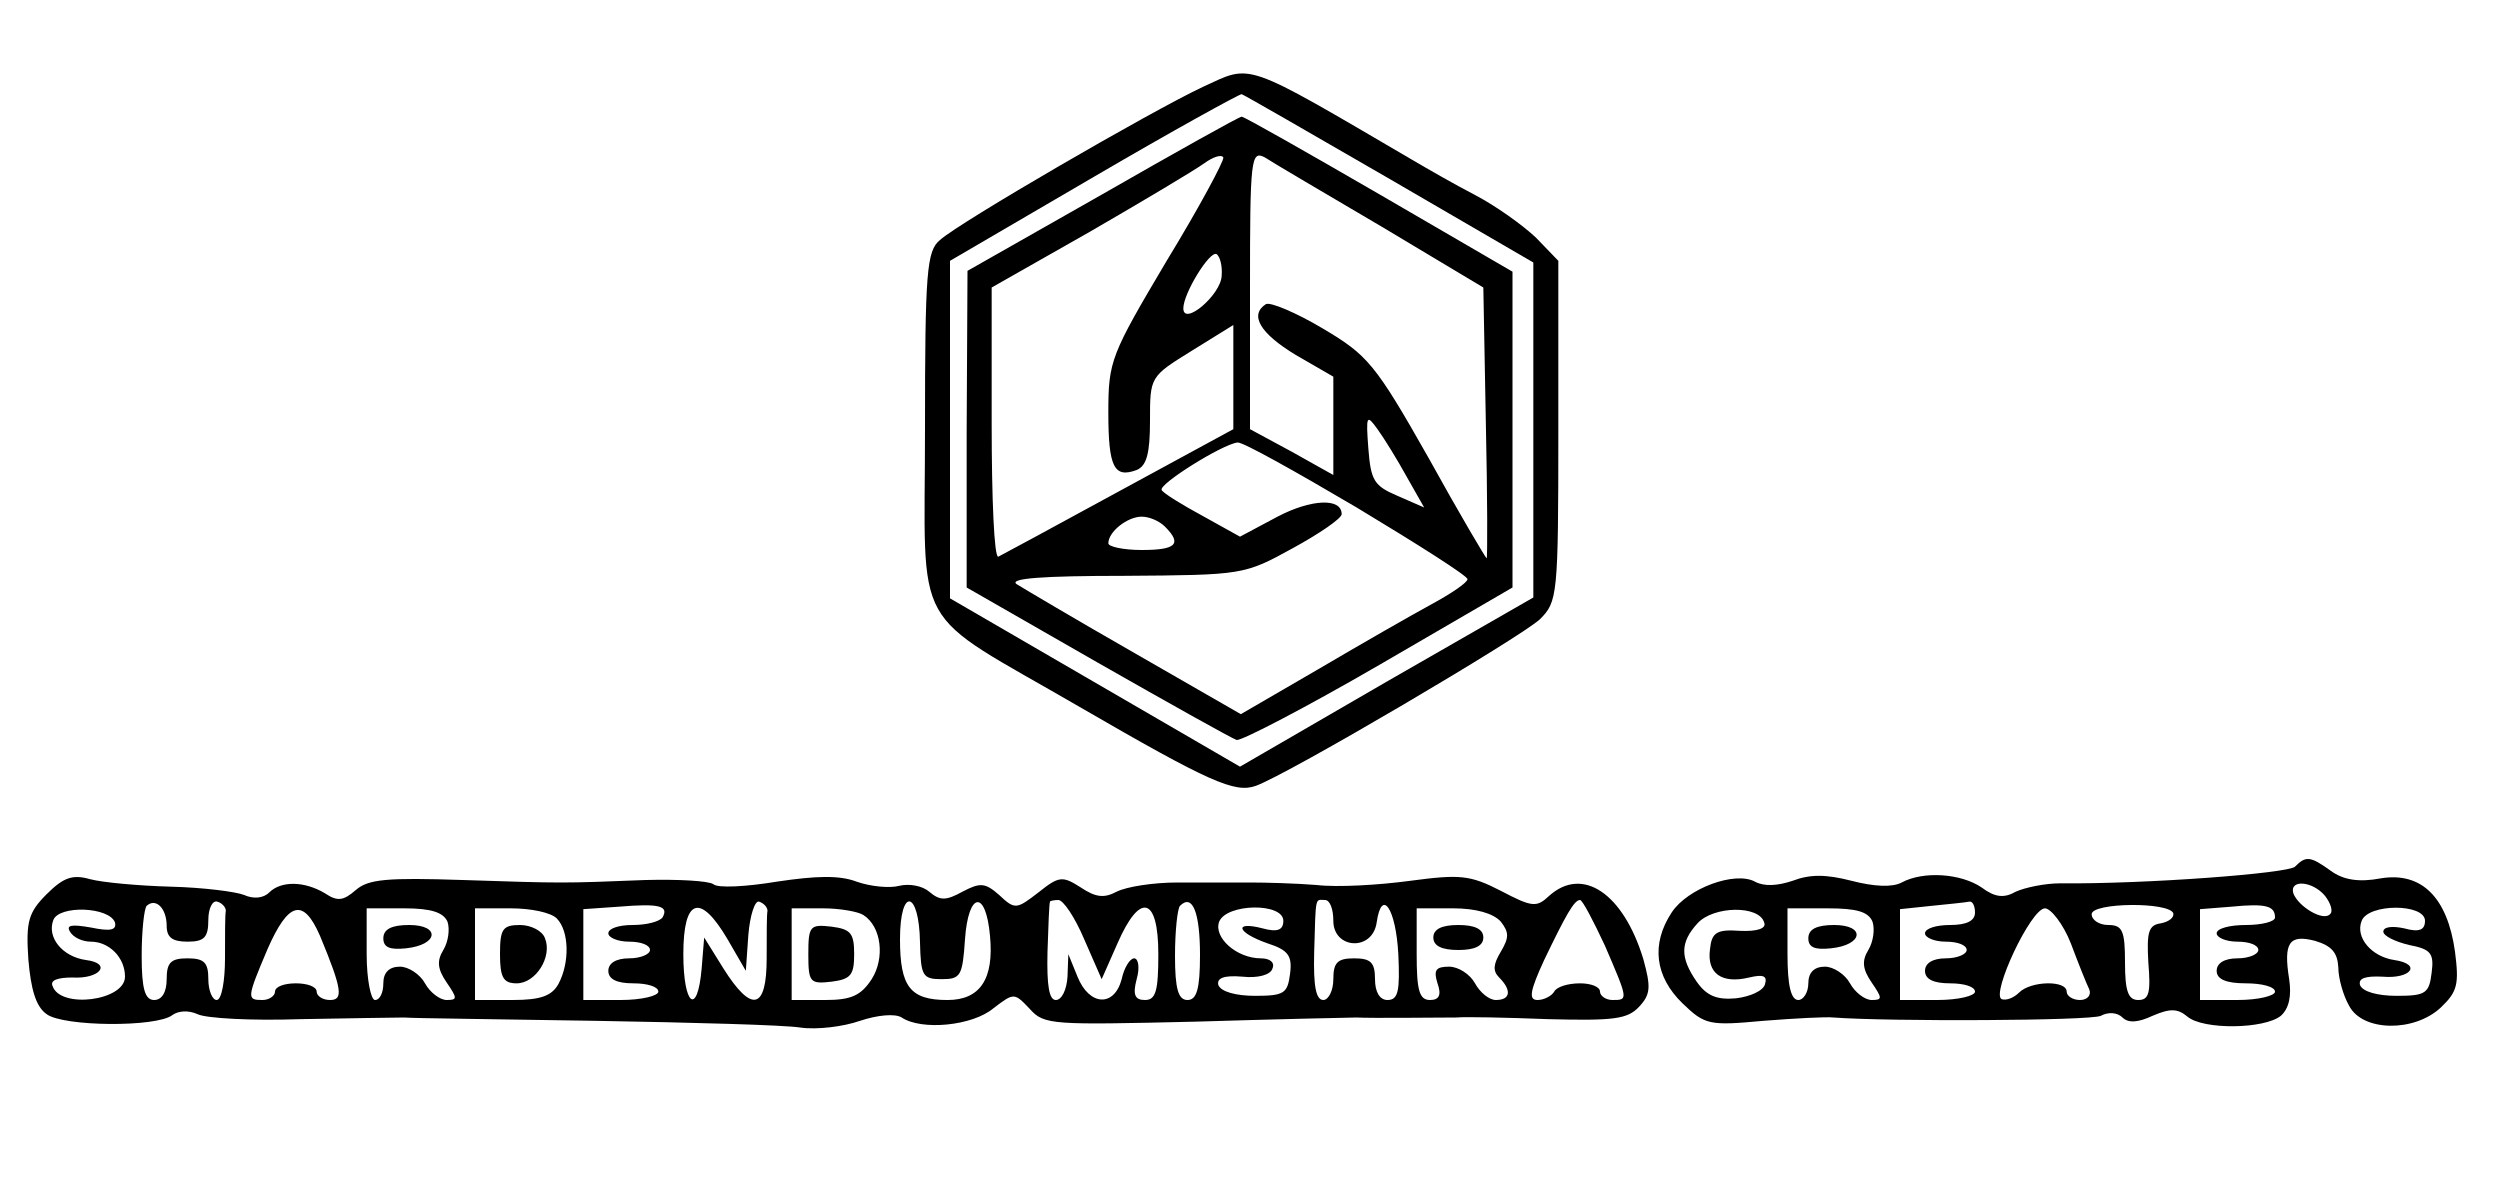 <?xml version="1.0" standalone="no"?>
<!DOCTYPE svg PUBLIC "-//W3C//DTD SVG 20010904//EN"
 "http://www.w3.org/TR/2001/REC-SVG-20010904/DTD/svg10.dtd">
<svg version="1.0" xmlns="http://www.w3.org/2000/svg"
 width="300pt" height="144pt" viewBox="0 0 300 144"
 preserveAspectRatio="xMidYMid meet">
<g transform="translate(0,144) scale(0.1,-0.1)"
fill="#000000" stroke="none">
<path d="M1444 1336 c-62 -29 -293 -163 -316 -184 -16 -13 -18 -38 -18 -227 0
-250 -20 -214 185 -333 157 -91 187 -104 212 -95 39 14 319 179 341 200 21 21
22 28 22 226 l0 204 -27 28 c-16 15 -48 38 -73 51 -25 13 -58 32 -75 42 -205
120 -192 115 -251 88z m224 -111 l172 -100 0 -201 0 -201 -176 -101 -176 -102
-174 101 -174 101 0 203 0 202 173 101 c94 55 174 99 177 99 3 -1 83 -47 178
-102z"/>
<path d="M1323 1207 l-162 -92 -1 -190 0 -190 157 -90 c86 -49 161 -91 167
-93 6 -1 83 39 171 90 l160 93 0 190 0 189 -160 93 c-88 51 -162 93 -165 93
-3 0 -78 -42 -167 -93z m77 -80 c-67 -113 -70 -120 -70 -182 0 -66 7 -79 34
-69 12 5 16 20 16 59 0 53 0 53 50 84 l50 31 0 -63 0 -62 -138 -75 c-75 -41
-140 -76 -144 -78 -5 -2 -8 70 -8 160 l0 163 118 67 c64 37 126 74 137 82 11
8 21 11 23 7 1 -4 -29 -60 -68 -124z m258 41 l122 -73 3 -162 c2 -90 2 -163 1
-163 -1 0 -33 54 -70 121 -64 113 -73 123 -127 155 -32 19 -63 32 -68 29 -20
-13 -7 -35 36 -61 l45 -26 0 -59 0 -59 -50 28 -50 27 0 168 c0 157 1 167 18
158 9 -6 72 -43 140 -83z m-192 -59 c-1 -23 -46 -61 -46 -39 0 18 32 70 40 65
4 -3 7 -14 6 -26z m222 -241 l21 -37 -32 14 c-28 12 -32 18 -35 57 -3 40 -2
41 11 23 8 -11 24 -37 35 -57z m-60 -37 c73 -44 133 -82 133 -86 0 -4 -19 -17
-43 -30 -24 -13 -85 -48 -136 -78 l-93 -54 -127 73 c-70 40 -134 78 -142 83
-10 7 32 10 129 10 142 1 144 1 202 33 33 18 59 36 59 41 0 20 -37 18 -77 -3
l-45 -24 -45 25 c-24 13 -47 27 -49 31 -4 7 73 55 91 57 6 1 70 -35 143 -78z
m-230 -23 c21 -21 13 -28 -28 -28 -22 0 -40 4 -40 8 0 14 23 32 40 32 9 0 21
-5 28 -12z"/>
<path d="M2754 400 c-8 -8 -179 -21 -282 -20 -18 0 -42 -5 -53 -10 -14 -8 -25
-7 -41 5 -25 17 -70 20 -96 6 -11 -6 -33 -5 -60 2 -31 8 -50 8 -71 0 -18 -6
-34 -7 -45 -1 -24 13 -81 -8 -100 -37 -25 -38 -20 -77 13 -109 27 -26 32 -27
97 -21 38 3 76 5 84 4 67 -5 308 -4 321 2 9 5 20 4 26 -2 7 -7 19 -6 36 2 21
9 30 9 42 -1 19 -16 92 -15 112 1 10 9 13 24 10 44 -7 44 0 54 31 46 20 -6 27
-14 28 -32 0 -13 6 -34 13 -46 16 -31 78 -32 110 -2 20 19 22 28 17 67 -9 65
-40 96 -89 88 -26 -5 -45 -2 -60 9 -25 18 -30 18 -43 5z m36 -35 c7 -9 10 -19
6 -22 -8 -9 -38 9 -44 25 -5 17 23 15 38 -3z m-420 -20 c0 -10 -10 -15 -30
-15 -16 0 -30 -4 -30 -10 0 -5 11 -10 25 -10 14 0 25 -4 25 -10 0 -5 -11 -10
-25 -10 -16 0 -25 -6 -25 -15 0 -10 10 -15 30 -15 17 0 30 -4 30 -10 0 -5 -20
-10 -45 -10 l-45 0 0 54 0 55 38 4 c20 2 40 4 45 5 4 1 7 -5 7 -13z m238 -1
c1 -5 -5 -10 -15 -12 -15 -2 -17 -11 -15 -47 3 -36 1 -45 -12 -45 -12 0 -16
10 -16 45 0 38 -3 45 -20 45 -11 0 -20 6 -20 13 0 14 93 15 98 1z m122 -5 c0
-5 -16 -9 -35 -9 -19 0 -35 -4 -35 -10 0 -5 11 -10 25 -10 14 0 25 -4 25 -10
0 -5 -11 -10 -25 -10 -16 0 -25 -6 -25 -15 0 -10 11 -15 35 -15 19 0 35 -4 35
-10 0 -5 -20 -10 -45 -10 l-45 0 0 54 0 55 38 3 c41 4 52 1 52 -13z m-613 -6
c3 -7 -8 -11 -29 -10 -28 2 -34 -2 -36 -22 -4 -29 14 -42 47 -34 17 4 22 2 19
-8 -2 -8 -18 -15 -35 -17 -23 -2 -35 3 -47 20 -20 29 -20 47 1 70 19 21 74 22
80 1z m130 1 c3 -9 1 -24 -5 -34 -8 -13 -7 -23 4 -39 13 -19 13 -21 0 -21 -8
0 -20 9 -26 20 -6 11 -20 20 -30 20 -13 0 -20 -7 -20 -20 0 -11 -6 -20 -12
-20 -9 0 -13 18 -13 55 l0 55 48 0 c35 0 49 -4 54 -16z m238 -26 c9 -24 19
-49 22 -55 3 -7 -2 -13 -11 -13 -9 0 -16 5 -16 10 0 14 -43 13 -57 -1 -6 -6
-15 -10 -21 -8 -13 6 35 109 52 109 7 0 22 -19 31 -42z m425 27 c0 -11 -7 -14
-25 -9 -14 3 -25 2 -25 -4 0 -5 14 -12 31 -16 26 -5 30 -10 27 -33 -3 -25 -7
-28 -42 -28 -23 0 -41 5 -44 13 -2 8 6 11 27 10 34 -3 48 15 14 20 -27 4 -47
27 -39 47 8 21 76 21 76 0z"/>
<path d="M2170 314 c0 -11 8 -14 27 -12 39 4 42 28 4 28 -21 0 -31 -5 -31 -16z"/>
<path d="M56 367 c-22 -22 -25 -33 -22 -78 3 -36 9 -57 22 -66 20 -15 132 -16
151 -1 7 5 19 6 30 1 10 -5 65 -8 123 -6 58 1 114 2 125 2 11 -1 115 -2 230
-4 116 -2 226 -5 245 -8 20 -3 52 1 72 8 21 7 42 9 50 4 24 -16 85 -10 110 11
25 19 25 19 44 -1 17 -19 27 -19 198 -15 100 3 187 5 194 5 17 -1 98 0 120 0
9 1 59 0 110 -2 79 -2 95 0 109 15 14 15 14 24 5 57 -24 79 -73 112 -113 76
-15 -14 -20 -14 -58 6 -37 19 -49 20 -109 12 -37 -5 -87 -8 -112 -5 -25 2 -61
3 -80 3 -19 0 -58 0 -87 0 -29 0 -61 -5 -73 -11 -15 -8 -25 -7 -43 5 -22 14
-26 14 -51 -6 -26 -20 -28 -21 -47 -3 -17 15 -23 15 -44 4 -20 -11 -27 -11
-40 0 -8 7 -24 10 -36 7 -11 -3 -34 -1 -51 5 -21 8 -49 7 -96 0 -36 -6 -71 -8
-76 -3 -6 4 -42 6 -81 5 -100 -4 -99 -4 -220 0 -91 3 -113 1 -128 -12 -15 -13
-22 -14 -37 -4 -25 15 -53 15 -67 1 -7 -7 -19 -8 -30 -3 -10 4 -49 9 -88 10
-38 1 -82 5 -97 9 -21 6 -32 2 -52 -18z m144 -38 c0 -14 7 -19 25 -19 20 0 25
5 25 26 0 14 5 24 11 22 6 -2 10 -7 10 -11 -1 -4 -1 -29 -1 -57 0 -27 -4 -50
-10 -50 -5 0 -10 11 -10 25 0 20 -5 25 -25 25 -20 0 -25 -5 -25 -25 0 -16 -6
-25 -15 -25 -11 0 -15 13 -15 53 0 30 3 57 6 60 11 10 24 -3 24 -24z m595 10
c-4 -5 -19 -9 -36 -9 -16 0 -29 -4 -29 -10 0 -5 11 -10 25 -10 14 0 25 -4 25
-10 0 -5 -11 -10 -25 -10 -16 0 -25 -6 -25 -15 0 -10 10 -15 30 -15 17 0 30
-4 30 -10 0 -5 -20 -10 -45 -10 l-45 0 0 54 0 55 43 3 c48 4 60 1 52 -13z
m126 8 c-1 -4 -1 -29 -1 -57 0 -62 -18 -66 -52 -12 l-23 37 -3 -37 c-5 -58
-22 -45 -22 17 0 67 20 74 53 18 l22 -38 3 43 c2 24 8 42 13 40 6 -2 10 -7 10
-11z m183 -38 c1 -40 3 -44 26 -44 23 0 25 4 28 48 4 57 25 60 30 4 5 -52 -12
-77 -51 -77 -45 0 -57 16 -57 73 0 63 23 59 24 -4z m197 4 l21 -48 19 43 c27
62 49 56 49 -13 0 -44 -3 -55 -16 -55 -12 0 -15 6 -10 25 4 14 2 25 -3 25 -5
0 -12 -11 -15 -25 -9 -34 -39 -32 -53 3 l-11 27 -1 -27 c-1 -16 -7 -28 -14
-28 -8 0 -11 17 -10 58 1 31 2 58 3 60 0 1 5 2 10 2 6 0 20 -21 31 -47z m139
-19 c0 -41 -4 -54 -15 -54 -11 0 -15 13 -15 53 0 30 3 57 6 60 15 15 24 -8 24
-59z m160 41 c0 -34 47 -37 52 -2 6 42 23 17 26 -38 2 -44 0 -55 -13 -55 -9 0
-15 9 -15 25 0 20 -5 25 -25 25 -20 0 -25 -5 -25 -25 0 -14 -6 -25 -12 -25 -9
0 -12 17 -11 57 2 70 1 63 13 63 6 0 10 -11 10 -25z m326 -30 c28 -65 28 -65
9 -65 -8 0 -15 5 -15 10 0 6 -11 10 -24 10 -14 0 -28 -4 -31 -10 -3 -5 -12
-10 -20 -10 -11 0 -9 11 8 48 26 54 36 72 43 72 3 0 16 -25 30 -55z m-1788 28
c2 -9 -5 -11 -29 -6 -23 4 -30 3 -25 -5 4 -7 15 -12 25 -12 22 0 41 -19 41
-42 0 -29 -78 -39 -87 -11 -3 7 7 10 24 10 33 -2 48 17 16 21 -28 4 -47 27
-39 48 7 18 67 16 74 -3z m246 -16 c27 -65 28 -77 12 -77 -9 0 -16 5 -16 10 0
6 -11 10 -25 10 -14 0 -25 -4 -25 -10 0 -5 -7 -10 -15 -10 -19 0 -19 2 6 61
25 57 43 62 63 16z m153 17 c3 -9 1 -24 -5 -34 -8 -13 -7 -23 4 -39 13 -19 13
-21 0 -21 -8 0 -20 9 -26 20 -6 11 -20 20 -30 20 -13 0 -20 -7 -20 -20 0 -11
-4 -20 -10 -20 -5 0 -10 25 -10 55 l0 55 45 0 c33 0 47 -5 52 -16z m131 4 c15
-15 16 -53 2 -79 -8 -14 -21 -19 -55 -19 l-45 0 0 55 0 55 43 0 c24 0 48 -5
55 -12z m368 4 c22 -14 26 -52 10 -77 -13 -20 -25 -25 -56 -25 l-40 0 0 55 0
55 38 0 c20 0 42 -4 48 -8z m504 -7 c0 -11 -7 -14 -25 -9 -35 9 -31 -5 6 -18
25 -8 30 -15 27 -37 -3 -23 -7 -26 -42 -26 -23 0 -41 5 -44 13 -2 8 6 12 29
10 18 -2 34 2 36 10 3 7 -3 12 -14 12 -29 0 -57 25 -50 44 9 22 77 23 77 1z
m261 -1 c10 -13 10 -19 0 -36 -9 -15 -10 -23 -2 -31 15 -15 14 -27 -4 -27 -8
0 -19 9 -25 20 -6 11 -20 20 -31 20 -16 0 -19 -4 -14 -20 5 -14 2 -20 -9 -20
-13 0 -16 12 -16 55 l0 55 44 0 c27 0 48 -6 57 -16z"/>
<path d="M460 314 c0 -11 8 -14 27 -12 39 4 42 28 4 28 -21 0 -31 -5 -31 -16z"/>
<path d="M600 295 c0 -28 4 -35 20 -35 23 0 43 32 34 54 -3 9 -17 16 -30 16
-21 0 -24 -5 -24 -35z"/>
<path d="M970 295 c0 -34 2 -36 28 -33 23 3 27 8 27 33 0 25 -4 30 -27 33 -26
3 -28 1 -28 -33z"/>
<path d="M1720 315 c0 -10 10 -15 30 -15 20 0 30 5 30 15 0 10 -10 15 -30 15
-20 0 -30 -5 -30 -15z"/>
</g>
</svg>
